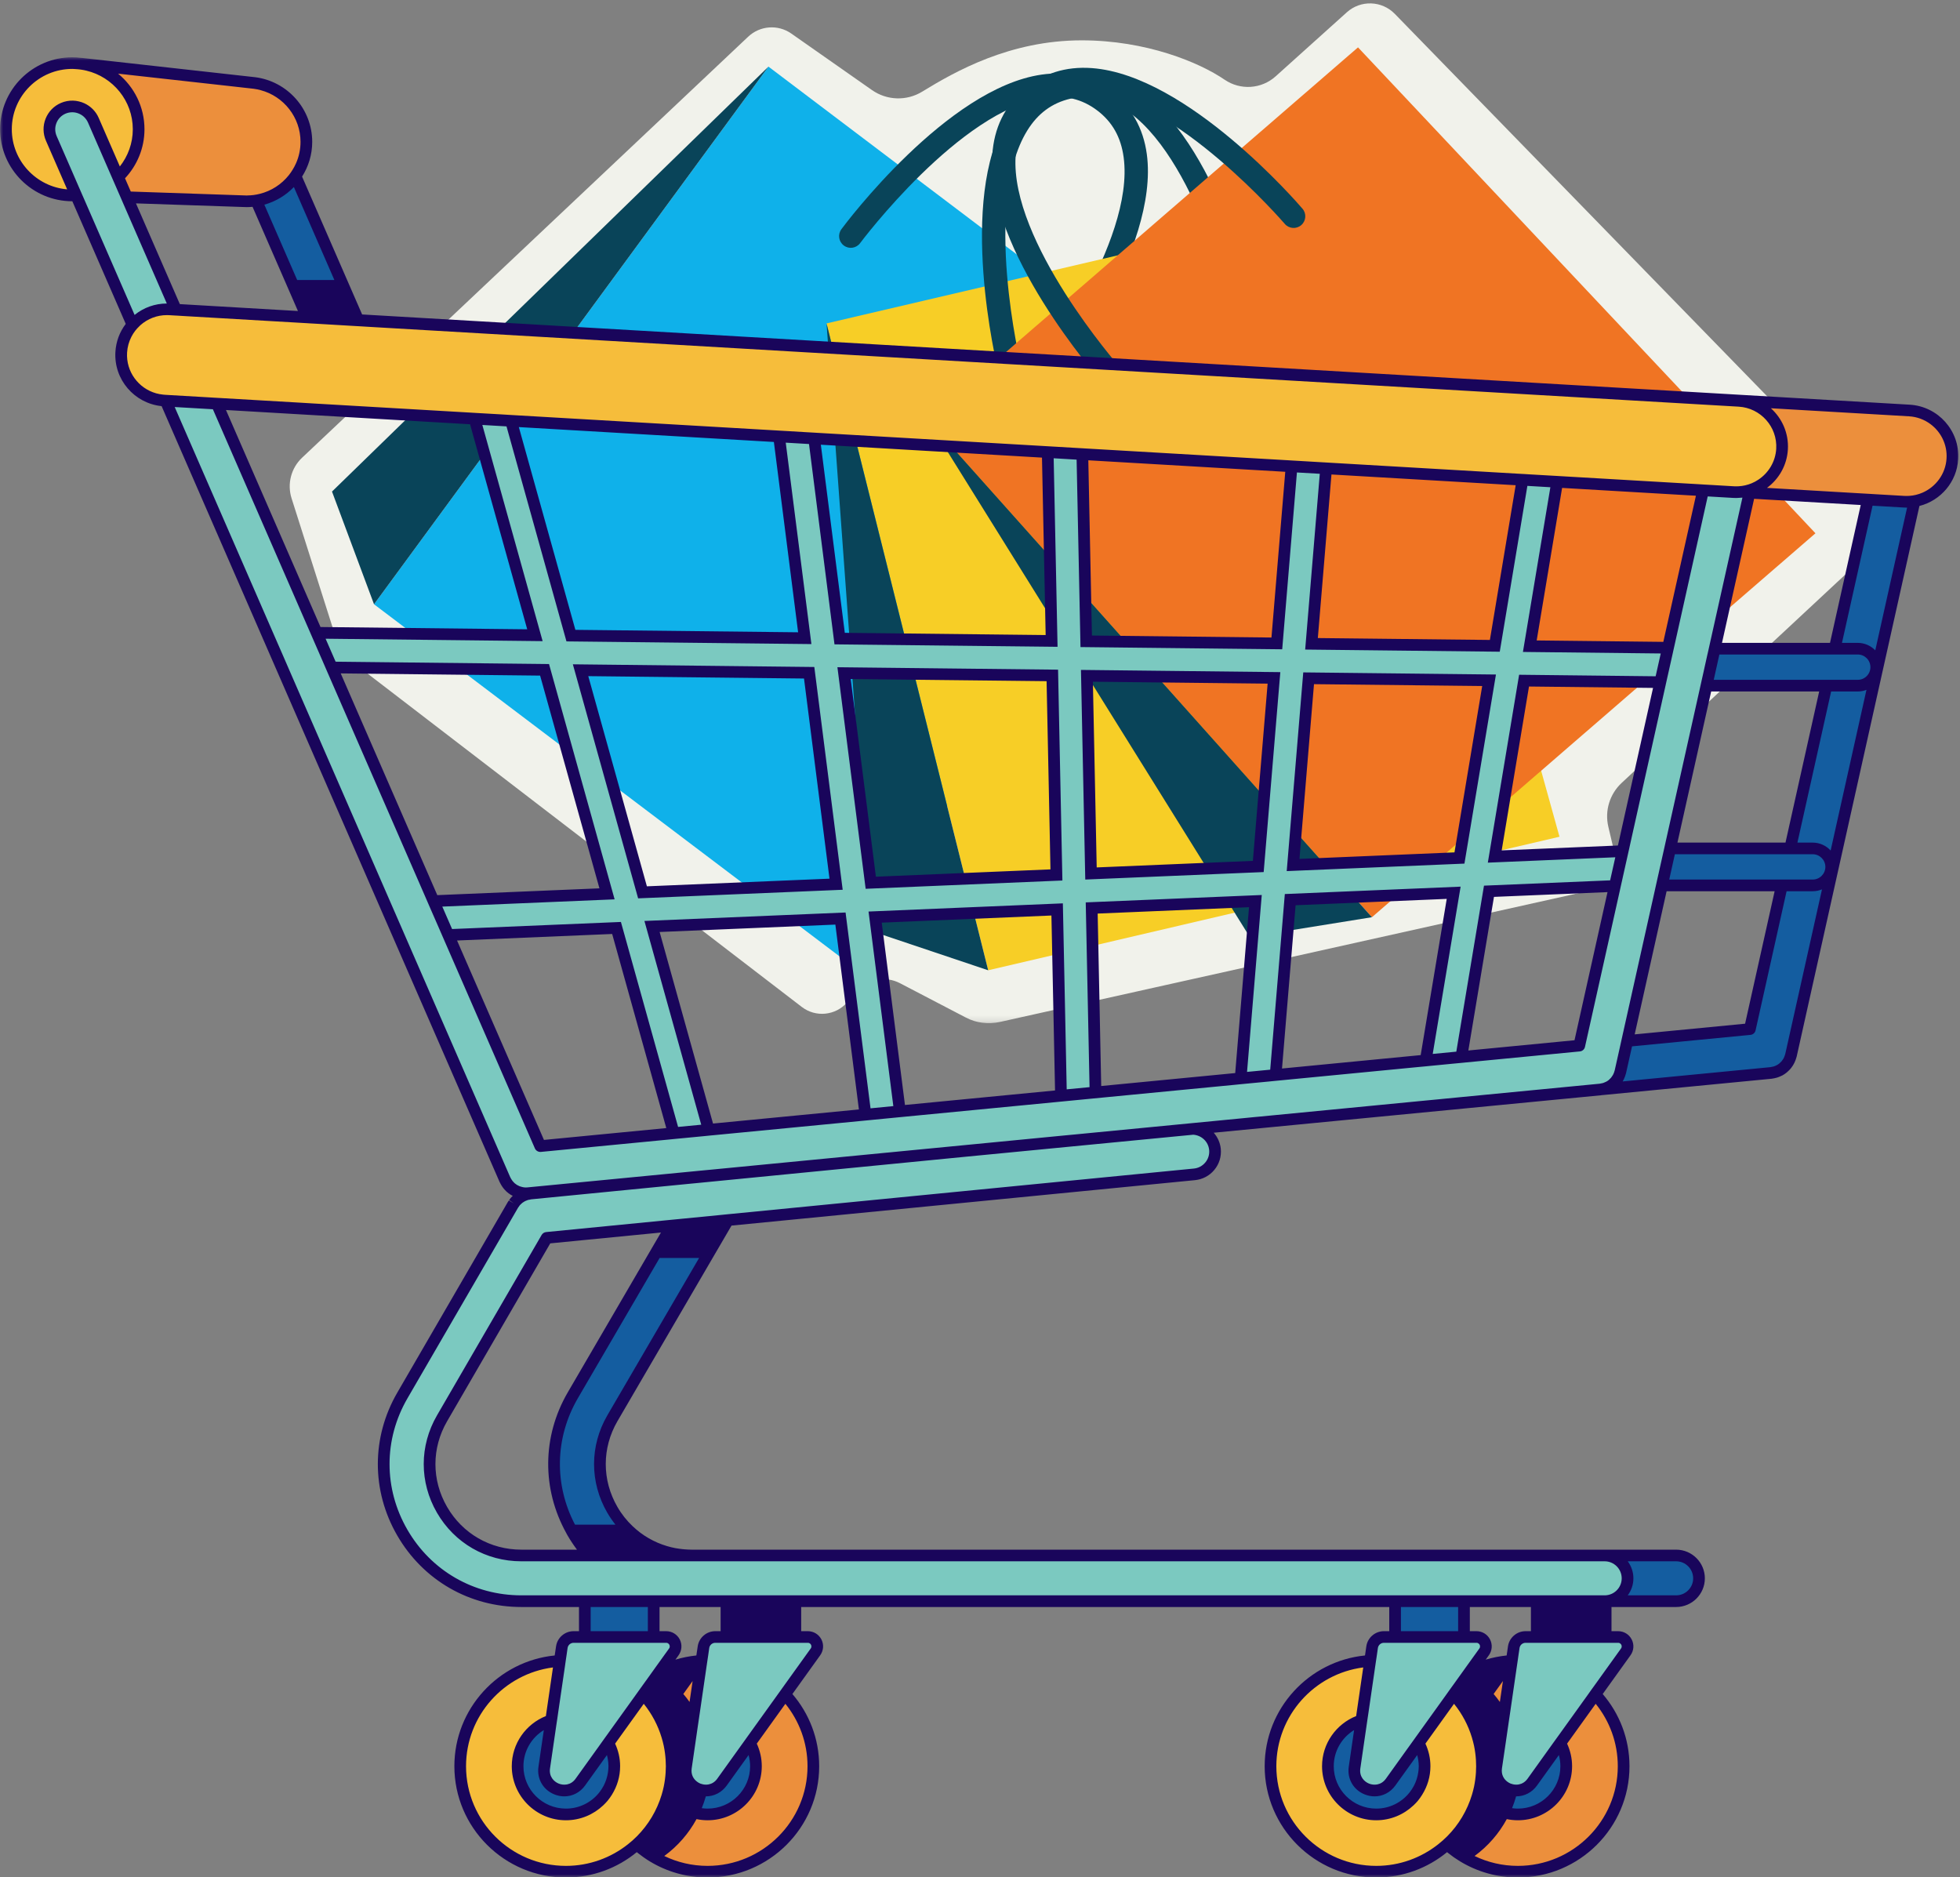 <svg width="308" height="295" viewBox="0 0 308 295" fill="none" xmlns="http://www.w3.org/2000/svg">
<rect x="0" y="0" width="308" height="295" fill="#808080" stroke="none"/>
<mask id="mask0_195_310" style="mask-type:luminance" maskUnits="userSpaceOnUse" x="45" y="0" width="251" height="161">
<path d="M45 0H295.333V160.833H45V0Z" fill="white"/>
</mask>
<g mask="url(#mask0_195_310)">
<path d="M117.573 5.766L47.469 71.922C45.74 73.557 45.099 76.036 45.818 78.302L52.839 100.391C53.302 101.833 54.193 103.104 55.396 104.031L125.995 158.224C128.182 159.906 131.302 159.594 133.115 157.516L134.63 155.776C136.328 153.833 139.135 153.302 141.427 154.495L151.792 159.901C153.417 160.75 155.292 160.995 157.089 160.594L250.672 139.76C252.964 139.25 254.396 136.964 253.859 134.677L252.74 129.917C252.146 127.406 252.948 124.776 254.833 123.021L293.474 87.026C295.87 84.797 295.964 81.026 293.677 78.682L219.182 2.177C217.146 0.089 213.823 -0.026 211.651 1.927L200.458 11.995C198.229 14 194.922 14.219 192.443 12.526C188.453 9.797 180.12 6.339 169.984 6.339C158.672 6.339 150.078 11.24 144.917 14.401C142.469 15.901 139.37 15.797 137.021 14.151L124.354 5.276C122.26 3.807 119.427 4.016 117.573 5.766Z" fill="#F1F2EB"/>
</g>
<path d="M120.76 10.469L58.776 94.953L132.297 150.557L192.083 64.412L120.76 10.469Z" fill="#0FB1EA"/>
<path d="M120.76 10.469L52.172 77.24L58.776 94.953L120.76 10.469Z" fill="#094459"/>
<path d="M164.005 61.87C163.615 61.87 163.224 61.745 162.891 61.489C162.089 60.875 161.932 59.724 162.552 58.922C162.708 58.714 178.385 38.083 176.573 24.713C176.146 21.552 174.787 19.146 172.412 17.349C170.042 15.552 167.344 14.906 164.198 15.354C150.844 17.266 135.323 37.989 135.167 38.198C134.563 39.016 133.417 39.188 132.599 38.578C131.787 37.974 131.615 36.828 132.219 36.016C132.891 35.109 148.823 13.854 163.677 11.724C167.792 11.13 171.479 12.042 174.63 14.422C177.776 16.802 179.656 20.104 180.214 24.224C182.224 39.109 166.151 60.26 165.464 61.151C165.104 61.62 164.557 61.87 164.005 61.87Z" fill="#094459"/>
<path d="M129.885 50.818L155.286 152.464L245.063 131.479L216.979 30.463L129.885 50.818Z" fill="#F7CE26"/>
<path d="M129.885 50.818L136.844 146.271L155.286 152.464L129.885 50.818Z" fill="#094459"/>
<path d="M158.651 59.734C157.823 59.734 157.073 59.177 156.87 58.339C156.604 57.245 150.427 31.406 158.281 18.63C160.458 15.088 163.516 12.833 167.359 11.938C171.198 11.036 174.938 11.703 178.469 13.911C191.208 21.875 197.208 47.75 197.458 48.844C197.682 49.833 197.063 50.812 196.073 51.036C195.078 51.271 194.099 50.646 193.88 49.656C193.823 49.401 187.964 24.167 176.521 17.016C173.813 15.323 171.089 14.833 168.193 15.51C165.297 16.188 163.078 17.833 161.406 20.547C154.349 32.036 160.375 57.214 160.438 57.469C160.677 58.453 160.073 59.443 159.089 59.682C158.943 59.719 158.792 59.734 158.651 59.734Z" fill="#094459"/>
<path d="M145.786 65.964L215.589 144.125L285.286 83.797L213.401 7.443L145.786 65.964Z" fill="#F07423"/>
<path d="M145.786 65.964L196.385 147.219L215.589 144.125L145.786 65.964Z" fill="#094459"/>
<path d="M174.547 60.693C174.042 60.693 173.536 60.484 173.172 60.073C172.427 59.229 154.932 39.234 155.938 24.266C156.214 20.12 157.87 16.708 160.854 14.125C163.839 11.542 167.458 10.391 171.609 10.703C186.594 11.828 203.948 31.938 204.677 32.797C205.339 33.562 205.245 34.724 204.474 35.38C203.708 36.036 202.547 35.948 201.891 35.177C201.719 34.979 184.792 15.37 171.328 14.359C168.167 14.12 165.505 14.948 163.255 16.896C161.005 18.844 159.813 21.333 159.599 24.511C158.693 37.969 175.75 57.448 175.922 57.646C176.594 58.401 176.521 59.562 175.76 60.234C175.411 60.542 174.979 60.693 174.547 60.693Z" fill="#094459"/>
<path d="M106.687 266.781L106.219 266.234L108.094 263.62L109.75 264.286L108.937 269.828L107.615 267.969C107.323 267.557 107.01 267.156 106.687 266.781ZM234.943 267.969L236.271 269.828L237.083 264.286L235.427 263.62L233.552 266.234L234.016 266.781C234.339 267.156 234.651 267.557 234.943 267.969ZM41.188 13.281C40.74 13.167 40.359 13.088 39.969 13.036L15.583 10.323L17.974 12.281C20.396 14.271 21.786 17.198 21.786 20.312C21.786 22.938 20.786 25.453 18.974 27.391L18.562 27.833L19.943 30.995L20.521 31.016C23.51 31.12 38.438 31.625 38.776 31.63H38.797C38.839 31.63 38.88 31.63 38.922 31.625C39.266 31.62 39.62 31.594 39.995 31.547C40.328 31.505 40.677 31.438 41.021 31.354C43.01 30.864 44.812 29.713 46.094 28.114C46.328 27.818 46.552 27.495 46.776 27.135C47.026 26.724 47.224 26.349 47.38 25.979C47.885 24.807 48.146 23.568 48.146 22.292C48.146 18.073 45.281 14.37 41.188 13.281ZM250.708 266.208L245.198 273.885L245.422 274.37C245.885 275.38 246.125 276.443 246.125 277.531C246.125 281.708 242.714 285.109 238.526 285.109C238.005 285.109 237.484 285.057 236.969 284.948L236.302 284.812L235.974 285.406C234.802 287.562 233.146 289.464 231.177 290.906L229.948 291.802L231.318 292.464C233.578 293.557 236.005 294.109 238.526 294.109C247.687 294.109 255.141 286.672 255.141 277.531C255.141 273.771 253.839 270.083 251.464 267.146L250.708 266.208ZM123.375 266.208L117.865 273.885L118.089 274.37C118.557 275.375 118.792 276.443 118.792 277.531C118.792 281.708 115.385 285.109 111.193 285.109C110.677 285.109 110.151 285.057 109.641 284.948L108.969 284.807L108.646 285.406C107.474 287.562 105.812 289.464 103.844 290.906L102.615 291.802L103.99 292.464C106.25 293.557 108.672 294.109 111.193 294.109C120.354 294.109 127.812 286.672 127.812 277.531C127.812 273.771 126.505 270.083 124.135 267.146L123.375 266.208ZM303.911 65.911C302.781 65.073 301.443 64.583 300.036 64.5L275.724 63.083L277.667 64.828C279.302 66.302 280.167 68.396 280.036 70.573C279.911 72.703 278.849 74.651 277.12 75.927L275.083 77.432L299.193 78.833C299.318 78.844 299.437 78.844 299.562 78.844C299.766 78.844 299.969 78.838 300.167 78.823C300.562 78.792 300.937 78.734 301.286 78.651C301.667 78.562 302.062 78.427 302.448 78.26C304.974 77.177 306.641 74.807 306.802 72.088C306.943 69.677 305.865 67.37 303.911 65.911Z" fill="#EC8F3C"/>
<path d="M91.901 251.599H102.724V257.229H91.901V251.599ZM96.26 275.542L95.75 273.688L91.198 280.031C90.594 280.87 89.672 281.354 88.672 281.354C88.26 281.354 87.854 281.271 87.458 281.115C86.088 280.563 85.312 279.214 85.521 277.75L86.646 270.052L84.979 271.073C82.698 272.469 81.338 274.885 81.338 277.531C81.338 281.708 84.745 285.109 88.932 285.109C91.255 285.109 93.422 284.063 94.891 282.224C95.182 281.854 95.443 281.458 95.662 281.047L95.698 280.984L95.713 280.938C96.068 280.24 96.307 279.49 96.432 278.703L96.448 278.609C96.505 278.214 96.531 277.87 96.531 277.531C96.531 277.193 96.505 276.849 96.438 276.391C96.396 276.099 96.333 275.813 96.26 275.542ZM118.01 273.688L113.453 280.031C112.854 280.87 111.932 281.354 110.979 281.354L110.24 281.307L110.031 282.016C109.849 282.656 109.651 283.234 109.427 283.776L108.979 284.87L110.151 285.031C110.542 285.083 110.875 285.109 111.193 285.109C115.385 285.109 118.792 281.708 118.792 277.531C118.792 276.875 118.698 276.203 118.521 275.542L118.01 273.688ZM89.802 240.49H98.604L97.432 239.01C96.974 238.432 96.568 237.833 96.219 237.234C93.62 232.734 93.62 227.365 96.229 222.87L111.458 196.755H103.125L89.995 219.276C86.276 225.693 86.109 233.438 89.547 240L89.802 240.49ZM45.521 28.755C44.359 29.958 42.901 30.833 41.292 31.281L40.281 31.562L46.094 44.911H53.943L46.474 27.771L45.521 28.755ZM245.344 273.682L240.786 280.031C240.188 280.859 239.281 281.344 238.297 281.354H237.552L237.365 282.016C237.182 282.656 236.984 283.229 236.76 283.776L236.313 284.87L237.484 285.031C237.875 285.083 238.203 285.109 238.526 285.109C242.714 285.109 246.125 281.708 246.125 277.531C246.125 276.875 246.031 276.208 245.849 275.542L245.344 273.682ZM295.208 104.052L294.115 102.922C294.568 103.432 294.844 104.104 294.844 104.833C294.844 106.016 294.13 107.037 293.115 107.49L294.568 106.932L288.182 135.563L287.109 134.391C287.516 134.891 287.76 135.526 287.76 136.219C287.76 137.401 287.052 138.417 286.036 138.87L287.589 138.229L281.432 165.839L281.391 165.969C281.37 166.052 281.339 166.146 281.302 166.24C281.26 166.359 281.208 166.479 281.151 166.594C281.104 166.693 281.068 166.76 281.031 166.828C280.958 166.948 280.88 167.063 280.797 167.177L280.75 167.234C280.714 167.287 280.682 167.328 280.661 167.354C280.552 167.479 280.443 167.583 280.328 167.688L280.219 167.792L280.188 167.818C280.016 167.953 279.839 168.073 279.672 168.167L279.63 168.188L279.526 168.234C279.37 168.313 279.214 168.38 279.047 168.432L278.984 168.453L278.828 168.49C278.688 168.526 278.536 168.563 278.385 168.578L278.328 168.594L278.229 168.604L253.229 171.021L254.234 169.401C254.276 169.333 254.313 169.26 254.344 169.193C254.401 169.078 254.453 168.958 254.5 168.828C254.531 168.745 254.563 168.646 254.589 168.547C254.615 168.469 254.625 168.438 254.63 168.406L255.708 163.568L274.979 161.708L280.016 139.125H261.161L262.458 133.318H281.313L287.016 107.74H268.156L269.453 101.932H288.307L293.531 78.505L299.198 78.833C299.339 78.844 299.484 78.849 299.625 78.849C299.62 78.849 299.651 78.844 299.688 78.844H300.828L295.208 104.052ZM263.391 244.417H253.964L255.047 245.88C255.51 246.505 255.755 247.24 255.755 248.01C255.755 248.776 255.51 249.51 255.047 250.135L253.964 251.599H263.391C265.375 251.599 266.99 249.99 266.99 248.01C266.99 246.031 265.375 244.417 263.391 244.417ZM223.771 276.396C223.724 276.099 223.661 275.813 223.589 275.542L223.083 273.688L218.526 280.031C217.922 280.87 217.005 281.354 216 281.354C215.594 281.354 215.188 281.271 214.792 281.115C213.422 280.563 212.641 279.214 212.854 277.75L213.979 270.052L212.307 271.073C210.031 272.469 208.667 274.885 208.667 277.531C208.667 281.708 212.078 285.109 216.266 285.109C218.589 285.109 220.755 284.063 222.182 282.276L222.224 282.224C222.479 281.901 222.708 281.563 222.906 281.203L223.115 281.047V280.797C223.432 280.141 223.651 279.438 223.766 278.703L223.771 278.667C223.833 278.245 223.865 277.885 223.865 277.531C223.865 277.203 223.839 276.854 223.781 276.474L223.771 276.396ZM219.229 257.229H230.052V251.599H219.229V257.229Z" fill="#145DA0"/>
<mask id="mask1_195_310" style="mask-type:luminance" maskUnits="userSpaceOnUse" x="0" y="9" width="281" height="286">
<path d="M0.667 9H280.667V294.167H0.667V9Z" fill="white"/>
</mask>
<g mask="url(#mask1_195_310)">
<path d="M19.557 26.724L18.604 27.927L14.662 18.88C14.318 18.083 13.688 17.443 12.891 17.068C12.662 16.963 12.417 16.88 12.172 16.823C11.932 16.766 11.688 16.734 11.443 16.729H11.349C10.854 16.729 10.375 16.828 9.927 17.021C9.047 17.401 8.365 18.104 8.016 18.995C7.661 19.891 7.677 20.865 8.062 21.745L12.005 30.797L10.474 30.667C5.125 30.213 0.938 25.661 0.938 20.312C0.938 14.578 5.615 9.917 11.365 9.917C11.469 9.917 11.568 9.922 11.672 9.927L11.802 9.937C12.141 9.948 12.479 9.979 12.802 10.026C13.141 10.073 13.479 10.135 13.802 10.213C18.5 11.344 21.787 15.495 21.787 20.312C21.787 22.651 21.016 24.87 19.557 26.724ZM105.203 274.161C105.115 273.719 104.995 273.255 104.854 272.786C104.234 270.729 103.234 268.828 101.875 267.146L101.115 266.208L95.604 273.885L95.828 274.37C96.297 275.375 96.531 276.443 96.531 277.531C96.531 278.932 96.135 280.307 95.375 281.531C95.182 281.844 94.995 282.104 94.812 282.328L94.781 282.365C94.615 282.568 94.412 282.776 94.151 283.026C92.729 284.37 90.875 285.109 88.932 285.109C84.745 285.109 81.338 281.708 81.338 277.531C81.338 274.422 83.213 271.661 86.12 270.5L86.609 270.302L87.979 260.943L86.776 261.099C78.531 262.172 72.318 269.24 72.318 277.531C72.318 286.672 79.771 294.109 88.932 294.109C92.724 294.109 96.297 292.859 99.266 290.5L99.276 290.495C99.495 290.323 99.708 290.141 99.917 289.958L100.318 289.76V289.594C100.443 289.474 100.568 289.354 100.693 289.229L100.724 289.198C102.646 287.266 104.073 284.875 104.854 282.276C104.995 281.812 105.115 281.349 105.203 280.901C105.359 280.161 105.464 279.385 105.516 278.594C105.536 278.24 105.552 277.891 105.552 277.531C105.552 277.177 105.536 276.823 105.516 276.469C105.464 275.682 105.359 274.906 105.203 274.161ZM232.536 274.161C232.443 273.719 232.328 273.255 232.188 272.786C231.568 270.729 230.563 268.828 229.203 267.146L228.448 266.208L222.938 273.885L223.161 274.37C223.625 275.38 223.865 276.443 223.865 277.531C223.865 278.932 223.469 280.307 222.708 281.531C222.526 281.818 222.354 282.068 222.182 282.281L222.146 282.307L222.089 282.396C221.922 282.589 221.729 282.792 221.484 283.026C220.063 284.37 218.208 285.109 216.266 285.109C212.078 285.109 208.667 281.708 208.667 277.531C208.667 274.422 210.547 271.661 213.453 270.5L213.943 270.302L215.307 260.943L214.109 261.099C205.865 262.172 199.651 269.24 199.651 277.531C199.651 286.672 207.104 294.109 216.266 294.109C220.057 294.109 223.63 292.859 226.599 290.5L226.604 290.495C226.859 290.292 227.104 290.089 227.344 289.875C227.578 289.667 227.807 289.453 228.026 289.229L228.057 289.198C229.979 287.266 231.406 284.875 232.188 282.276C232.328 281.812 232.443 281.349 232.536 280.901C232.693 280.161 232.797 279.385 232.844 278.594C232.87 278.24 232.885 277.891 232.885 277.531C232.885 277.177 232.87 276.823 232.844 276.469C232.797 275.682 232.693 274.906 232.536 274.161ZM273.271 62.99L26.656 48.615C26.51 48.604 26.37 48.599 26.224 48.599C24.469 48.599 22.776 49.245 21.453 50.417C21.406 50.458 21.365 50.5 21.287 50.578C20.984 50.865 20.729 51.141 20.51 51.432C20.255 51.76 20.031 52.125 19.833 52.51C19.37 53.406 19.109 54.365 19.052 55.359C18.854 58.688 21.047 61.766 24.26 62.677C24.656 62.792 25.073 62.87 25.51 62.917L25.588 62.922C25.667 62.932 25.74 62.943 25.818 62.948L272.432 77.323C272.557 77.333 272.688 77.333 272.818 77.333C272.979 77.333 273.141 77.328 273.302 77.318C273.682 77.297 274.063 77.245 274.438 77.162C274.828 77.073 275.219 76.948 275.599 76.792C276.026 76.615 276.438 76.391 276.823 76.135C278.703 74.891 279.906 72.812 280.036 70.573C280.271 66.625 277.234 63.219 273.271 62.99Z" fill="#F6BD3B"/>
</g>
<path d="M26.219 48.609C24.568 48.609 23.016 49.161 21.724 50.198L20.787 50.953L8.063 21.745C7.677 20.865 7.661 19.891 8.016 18.995C8.365 18.104 9.047 17.401 9.927 17.021C10.38 16.823 10.865 16.724 11.359 16.724C11.76 16.724 12.172 16.797 12.578 16.943C13.026 17.104 13.427 17.339 13.771 17.646C14.156 17.995 14.458 18.412 14.662 18.88L27.615 48.609H26.219ZM104.682 257.229H90.135C89.214 257.229 88.422 257.912 88.287 258.823L85.521 277.75C85.276 279.438 86.318 280.656 87.458 281.115C87.844 281.266 88.26 281.349 88.677 281.349C89.693 281.349 90.583 280.88 91.198 280.031L105.885 259.563C106.214 259.104 106.26 258.531 106 258.031C105.74 257.526 105.25 257.229 104.682 257.229ZM126.943 257.229H112.396C111.474 257.229 110.677 257.912 110.547 258.823L107.781 277.75C107.609 278.938 108.057 280.016 109.016 280.719C109.245 280.885 109.479 281.016 109.719 281.115C109.87 281.172 110.031 281.224 110.214 281.266C110.453 281.318 110.693 281.344 110.938 281.344C111.125 281.344 111.318 281.328 111.505 281.292C112.292 281.146 112.964 280.714 113.453 280.031L128.146 259.563C128.474 259.104 128.516 258.531 128.26 258.031C128 257.526 127.51 257.229 126.943 257.229ZM252.49 170.927L252.083 170.104L252.422 170.958C252.365 170.984 252.302 171.01 252.245 171.031L252.021 171.089C251.875 171.125 251.724 171.156 251.578 171.177L251.521 171.188L251.422 171.203L187.5 177.385L187.573 177.391C189.344 177.51 190.75 178.865 190.922 180.609C191.016 181.563 190.734 182.495 190.125 183.24C189.51 183.979 188.651 184.438 187.693 184.531L85.912 194.51L69.464 222.87C66.854 227.365 66.854 232.734 69.453 237.234C72.057 241.734 76.719 244.417 81.927 244.417H252.161C254.146 244.417 255.755 246.031 255.755 248.01C255.755 249.99 254.146 251.599 252.161 251.599H81.927C74.115 251.599 67.12 247.568 63.219 240.818C59.318 234.073 59.323 226.016 63.234 219.276L80.651 189.25L80.688 189.203C80.714 189.172 80.74 189.141 80.781 189.078C80.854 188.964 80.917 188.875 80.984 188.792C81.047 188.724 81.104 188.667 81.162 188.615L81.271 188.51C81.349 188.432 81.417 188.37 81.49 188.313C81.562 188.25 81.635 188.203 81.708 188.156L81.823 188.083C81.927 188.016 82 187.969 82.078 187.932C82.156 187.891 82.229 187.859 82.307 187.828L82.469 187.766C82.568 187.729 82.646 187.698 82.729 187.672C82.818 187.646 82.912 187.63 83.057 187.604L83.12 187.594C83.151 187.589 83.182 187.583 83.229 187.568L83.297 187.552L151.63 180.854L82.99 187.49C82.906 187.5 82.833 187.5 82.755 187.505L82.599 187.51C82.427 187.505 82.24 187.484 82.031 187.448L81.844 187.412C81.708 187.38 81.578 187.344 81.448 187.297C81.375 187.271 81.312 187.25 81.255 187.224C81.115 187.162 80.979 187.094 80.854 187.021L80.766 186.979L80.729 186.953C80.562 186.849 80.401 186.729 80.255 186.604L80.224 186.573L80.193 186.537C80.052 186.401 79.943 186.287 79.844 186.162C79.823 186.135 79.792 186.099 79.745 186.031C79.646 185.891 79.578 185.781 79.516 185.672C79.474 185.599 79.438 185.531 79.401 185.458L79.375 185.417L79.344 185.349L26.021 62.958L34.073 63.427L69.964 145.813L68.13 141.599L95.391 140.453L85.573 105.25L52.135 104.88L49.76 99.438L84.057 99.812L74.573 65.787L80.302 66.125L89.714 99.875L126.464 100.281L122.422 68.578L127.943 68.901L131.948 100.344L165.255 100.714L164.641 71.042L170.083 71.359L170.688 100.771L200.646 101.104L202.964 73.276L208.385 73.589L206.094 101.162L234.901 101.479L239.25 75.391L244.703 75.708L240.396 101.542L262.115 101.781L267.63 77.042L272.432 77.323C272.573 77.333 272.714 77.339 272.859 77.339C272.906 77.339 272.953 77.333 273 77.328L273.141 77.323C273.333 77.312 273.516 77.302 273.698 77.281L274.979 77.13L274.688 78.469L254.625 168.443L254.583 168.563C254.557 168.651 254.526 168.745 254.5 168.833C254.448 168.964 254.401 169.078 254.344 169.188C254.297 169.287 254.26 169.354 254.224 169.427C254.151 169.547 254.073 169.662 253.99 169.771L253.948 169.828C253.906 169.885 253.88 169.922 253.849 169.953C253.75 170.073 253.635 170.177 253.516 170.287L253.417 170.385L253.38 170.412C253.214 170.552 253.031 170.672 252.865 170.76L252.818 170.787L252.708 170.833C252.641 170.87 252.568 170.901 252.49 170.927ZM260.906 107.188L239.495 106.953L234.891 134.589L254.99 133.745L260.906 107.188ZM253.766 139.219L233.979 140.052L229.641 166.094L225.135 166.531L248.172 164.302L253.766 139.219ZM224.042 166.635L228.432 140.287L202.745 141.365L200.453 168.917L194.958 169.448L197.276 141.594L171.552 142.677L172.151 171.656L224.042 166.635ZM136 175.151L132.073 144.333L102.458 145.578L111.37 177.531L136 175.151ZM91.234 105.313L100.964 140.219L131.385 138.938L127.151 105.714L91.234 105.313ZM132.641 105.771L136.833 138.708L166.01 137.484L165.365 106.135L132.641 105.771ZM136.521 175.099L166.724 172.182L166.12 142.906L137.521 144.104L141.411 174.63L136.521 175.099ZM170.802 106.193L171.443 137.255L197.729 136.151L200.193 106.516L170.802 106.193ZM205.641 106.578L203.198 135.922L229.344 134.823L234 106.891L205.641 106.578ZM70.453 146.927L84.901 180.094L107.859 177.875L105.88 178.063L96.885 145.813L70.453 146.927ZM254.276 257.229H239.729C238.807 257.229 238.01 257.912 237.88 258.823L235.115 277.75C234.943 278.938 235.391 280.016 236.344 280.719C236.573 280.885 236.813 281.016 237.052 281.115C237.198 281.172 237.365 281.224 237.547 281.266C237.786 281.318 238.026 281.344 238.266 281.344C238.458 281.344 238.651 281.328 238.839 281.292C239.625 281.146 240.297 280.714 240.786 280.031L255.479 259.563C255.807 259.104 255.849 258.531 255.594 258.031C255.333 257.526 254.839 257.229 254.276 257.229ZM232.016 257.229H217.469C216.547 257.229 215.75 257.912 215.62 258.823L212.854 277.75C212.609 279.438 213.651 280.656 214.792 281.115C215.177 281.266 215.594 281.349 216.01 281.349C217.021 281.349 217.917 280.88 218.526 280.031L233.219 259.563C233.547 259.104 233.589 258.531 233.333 258.031C233.073 257.526 232.578 257.229 232.016 257.229Z" fill="#7BC9C0"/>
<mask id="mask2_195_310" style="mask-type:luminance" maskUnits="userSpaceOnUse" x="0" y="9" width="308" height="286">
<path d="M0 9H308V295H0V9Z" fill="white"/>
</mask>
<g mask="url(#mask2_195_310)">
<path d="M300.089 63.589L56.906 49.411L54.786 44.547L47.469 27.75C48.474 26.167 49.062 24.302 49.062 22.292C49.062 17.151 45.203 12.781 40.089 12.13C40.083 12.13 40.083 12.13 40.078 12.13L12.833 9.094C12.807 9.094 12.776 9.094 12.75 9.094C12.297 9.036 11.833 9 11.365 9C5.109 9 0.021 14.073 0.021 20.312C0.021 26.552 5.109 31.625 11.365 31.625L19.76 50.896C18.797 52.161 18.229 53.682 18.135 55.307C17.88 59.641 21.109 63.375 25.396 63.818L78.5 185.714C78.521 185.766 78.547 185.813 78.573 185.854C78.615 185.943 78.661 186.031 78.713 186.115C78.792 186.26 78.88 186.401 78.995 186.557C79.042 186.62 79.083 186.682 79.13 186.74C79.255 186.891 79.385 187.036 79.536 187.182C79.573 187.214 79.604 187.25 79.641 187.281C79.823 187.443 80.026 187.594 80.24 187.729C80.281 187.755 80.328 187.781 80.391 187.813C80.453 187.849 80.516 187.875 80.578 187.906L80.547 187.932C80.458 188.016 80.375 188.099 80.292 188.198C80.188 188.318 80.099 188.443 80.016 188.573L80.755 189.115L79.969 188.635C79.911 188.708 79.859 188.781 79.812 188.859L62.438 218.818C58.359 225.844 58.354 234.24 62.422 241.276C66.495 248.313 73.781 252.516 81.927 252.516H90.984V256.313H90.135C88.76 256.313 87.578 257.333 87.38 258.693L87.167 260.13C78.328 261.016 71.401 268.484 71.401 277.531C71.401 287.177 79.266 295.021 88.932 295.021C93.156 295.021 97.036 293.526 100.062 291.036C100.125 291.083 100.182 291.13 100.245 291.177C100.276 291.203 100.312 291.234 100.349 291.26C100.589 291.448 100.833 291.63 101.089 291.813C101.141 291.849 101.198 291.891 101.255 291.927C101.542 292.13 101.839 292.323 102.141 292.505C102.146 292.505 102.146 292.51 102.151 292.51C104.792 294.104 107.891 295.021 111.193 295.021C120.865 295.021 128.729 287.177 128.729 277.531C128.729 273.203 127.141 269.245 124.521 266.188L128.891 260.099C129.417 259.365 129.49 258.411 129.078 257.609C128.661 256.807 127.844 256.313 126.943 256.313H125.901V252.516H218.312V256.313H217.469C216.094 256.313 214.906 257.333 214.708 258.693L214.5 260.13C205.656 261.016 198.734 268.484 198.734 277.531C198.734 287.177 206.599 295.021 216.266 295.021C220.49 295.021 224.365 293.526 227.396 291.036C227.453 291.083 227.516 291.13 227.573 291.177C227.609 291.203 227.646 291.234 227.682 291.26C227.922 291.448 228.167 291.63 228.417 291.813C228.474 291.849 228.526 291.891 228.583 291.927C228.875 292.13 229.172 292.323 229.474 292.505L229.479 292.51H229.484C232.125 294.104 235.219 295.021 238.526 295.021C248.193 295.021 256.062 287.177 256.062 277.531C256.062 273.203 254.474 269.245 251.854 266.188L256.224 260.099C256.75 259.365 256.823 258.411 256.406 257.609C255.995 256.807 255.177 256.313 254.276 256.313H253.234V252.516H263.391C265.88 252.516 267.906 250.495 267.906 248.01C267.906 245.526 265.88 243.505 263.391 243.505H108.693C108.687 243.505 108.687 243.505 108.687 243.505C108.297 243.505 107.906 243.479 107.521 243.448C107.427 243.443 107.339 243.432 107.245 243.422C106.885 243.385 106.526 243.333 106.172 243.271C106.151 243.266 106.125 243.26 106.104 243.26C105.703 243.182 105.312 243.089 104.927 242.974C104.885 242.964 104.849 242.953 104.812 242.943C102.807 242.349 100.958 241.292 99.427 239.828C99.422 239.828 99.417 239.828 99.417 239.823C98.49 238.943 97.677 237.927 97.016 236.776C94.578 232.563 94.583 227.536 97.021 223.328L112.25 197.214L113.646 194.823L114.953 192.583L187.781 185.443C188.984 185.323 190.068 184.75 190.833 183.818C191.599 182.891 191.953 181.719 191.839 180.521C191.74 179.547 191.333 178.677 190.729 177.99L251.557 172.109C251.594 172.104 251.625 172.099 251.651 172.094L278.365 169.51C278.427 169.505 278.49 169.495 278.495 169.49C278.693 169.464 278.88 169.422 279.125 169.359C279.193 169.344 279.266 169.323 279.333 169.302C279.526 169.24 279.714 169.161 279.932 169.052C279.99 169.031 280.047 169.005 280.099 168.979C280.328 168.849 280.557 168.698 280.766 168.526C280.818 168.484 280.87 168.438 280.943 168.365C281.089 168.234 281.224 168.104 281.359 167.948C281.406 167.891 281.448 167.833 281.531 167.724C281.635 167.583 281.734 167.443 281.823 167.286C281.88 167.198 281.927 167.099 281.979 166.995C282.047 166.854 282.109 166.703 282.167 166.552C282.208 166.432 282.245 166.318 282.281 166.198C282.302 166.135 282.323 166.073 282.339 166.005L301.625 79.505C304.969 78.651 307.51 75.729 307.719 72.141C307.979 67.682 304.557 63.849 300.089 63.589ZM302.089 77.422C301.76 77.562 301.422 77.677 301.073 77.76C300.755 77.838 300.432 77.885 300.099 77.912C299.818 77.932 299.536 77.938 299.25 77.922L294.661 77.656L293.734 77.599L292.807 77.547L277.667 76.662C279.542 75.281 280.807 73.115 280.953 70.63C281.104 68.083 280.047 65.74 278.281 64.151L296.599 65.219L299.984 65.417C301.255 65.49 302.411 65.938 303.365 66.646C305 67.865 306.016 69.854 305.885 72.031C305.745 74.469 304.203 76.51 302.089 77.422ZM280.505 165.724C280.49 165.792 280.464 165.859 280.437 165.932C280.406 166.021 280.37 166.109 280.328 166.198C280.297 166.255 280.271 166.313 280.24 166.365C280.187 166.458 280.125 166.542 280.062 166.625L280.01 166.693C279.995 166.719 279.974 166.745 279.964 166.76C279.885 166.849 279.802 166.927 279.714 167.005L279.609 167.104C279.484 167.208 279.349 167.297 279.234 167.359C279.193 167.38 279.151 167.396 279.115 167.417C279 167.474 278.885 167.526 278.76 167.563L278.604 167.604C278.495 167.63 278.38 167.656 278.266 167.672C278.224 167.677 278.182 167.682 278.141 167.693L254.984 169.932C254.995 169.917 255.005 169.901 255.016 169.885C255.073 169.792 255.12 169.693 255.172 169.594C255.24 169.448 255.302 169.302 255.359 169.146C255.401 169.031 255.437 168.911 255.469 168.797C255.495 168.734 255.51 168.672 255.526 168.604L256.464 164.417L275.068 162.615C275.464 162.578 275.792 162.292 275.875 161.906L280.75 140.042H284.849C285.365 140.042 285.859 139.938 286.312 139.75L280.547 165.589C280.531 165.63 280.521 165.672 280.505 165.724ZM226.099 172.734L224.068 172.927L200.073 175.25L198.036 175.448L197.234 175.521L195.224 175.719L187.516 176.464L172.208 177.943L170.172 178.141L169.422 178.214L167.344 178.411L151.703 179.927L141.833 180.88L139.766 181.083L139.031 181.151L136.995 181.349L112.297 183.74L110.281 183.932L109.474 184.01L107.427 184.208L82.901 186.578C82.802 186.589 82.713 186.589 82.615 186.594C82.49 186.594 82.354 186.578 82.188 186.547L82.047 186.516C81.948 186.495 81.854 186.469 81.755 186.432C81.703 186.417 81.656 186.396 81.609 186.38C81.505 186.333 81.406 186.286 81.312 186.229C81.297 186.224 81.229 186.188 81.219 186.182C81.088 186.099 80.974 186.01 80.87 185.922C80.859 185.911 80.807 185.859 80.797 185.849C80.713 185.771 80.635 185.682 80.557 185.589C80.536 185.563 80.516 185.531 80.469 185.464C80.411 185.385 80.359 185.307 80.312 185.224C80.281 185.172 80.255 185.12 80.229 185.063C80.219 185.047 80.198 185.005 80.182 184.984L63.953 147.734L63.13 145.839L62 143.25L45.521 105.427L44.703 103.542L44.406 102.859L43.568 100.943L27.453 63.958L33.453 64.307L48.354 98.505L48.755 99.422L49.156 100.344L50.729 103.953L51.125 104.87L51.526 105.792L66.755 140.74L67.536 142.542L69.078 146.068L69.469 146.969L69.859 147.865L84.057 180.458C84.219 180.823 84.599 181.036 84.99 181.005L105.198 179.052L106.13 178.958L107.057 178.87L110.693 178.521L111.62 178.427L112.547 178.339L135.198 176.151L136.115 176.063L137.026 175.974L140.609 175.625L141.526 175.536L142.437 175.448L165.828 173.188L167.661 173.01L171.25 172.661L173.083 172.484L193.953 170.469L194.88 170.375L195.807 170.286L199.448 169.938L200.375 169.844L201.307 169.755L222.937 167.661L223.885 167.573L224.833 167.479L228.536 167.12L229.484 167.031L230.432 166.938L248.26 165.214C248.656 165.177 248.984 164.891 249.068 164.5L254.51 140.104L254.714 139.177L254.922 138.255L255.052 137.656L255.729 134.63L255.937 133.703L256 133.427L256.141 132.776L261.641 108.115L261.844 107.198L262.047 106.286L262.083 106.13L262.849 102.703L262.974 102.135L263.052 101.792L263.255 100.88L268.354 78.005L272.38 78.24C272.542 78.245 272.698 78.25 272.859 78.25C272.969 78.25 273.073 78.24 273.182 78.234C273.391 78.229 273.599 78.213 273.807 78.193L273.792 78.271L268.719 101.016L268.516 101.932L268.339 102.719L268.307 102.844L267.88 104.766L267.729 105.458L267.422 106.823L267.276 107.484L267.219 107.74L267.016 108.656L261.719 132.401L261.516 133.318L261.312 134.229L261.245 134.526L260.792 136.557L260.625 137.313L260.422 138.208L260.219 139.125L260.182 139.286L260.016 140.042L254.958 162.724L254.75 163.661L254.542 164.604L253.74 168.188C253.724 168.229 253.714 168.271 253.698 168.318C253.677 168.391 253.656 168.464 253.635 168.526C253.599 168.615 253.562 168.703 253.521 168.792C253.49 168.849 253.464 168.906 253.427 168.964C253.375 169.057 253.318 169.141 253.255 169.219L253.208 169.286C253.187 169.313 253.172 169.339 253.151 169.359C253.078 169.448 252.995 169.526 252.901 169.609L252.807 169.703C252.677 169.807 252.542 169.896 252.427 169.958C252.385 169.974 252.344 169.995 252.307 170.01C252.234 170.047 252.167 170.073 252.094 170.104C252.047 170.12 252.005 170.146 251.958 170.161L251.797 170.203C251.682 170.229 251.573 170.255 251.458 170.271C251.417 170.276 251.375 170.281 251.333 170.292L251.109 170.313L250.146 170.406L228.922 172.458L226.88 172.656L226.099 172.734ZM19.969 55.411C20.021 54.531 20.255 53.693 20.646 52.927C20.818 52.599 21.01 52.281 21.24 51.984C21.443 51.724 21.672 51.474 21.917 51.245C21.963 51.198 22.01 51.146 22.062 51.099C23.224 50.068 24.688 49.516 26.224 49.516C26.349 49.516 26.474 49.521 26.604 49.526L27.026 49.552L28.052 49.609L29.078 49.672L47.641 50.75L48.182 50.781L48.667 50.812L49.693 50.87L49.781 50.875L52.625 51.042L55.693 51.224L56.719 51.281L57.745 51.344L273.219 63.901C276.677 64.104 279.323 67.073 279.12 70.521C279 72.557 277.906 74.318 276.312 75.375C275.979 75.599 275.625 75.787 275.25 75.943C274.922 76.078 274.583 76.188 274.234 76.266C273.917 76.338 273.583 76.385 273.25 76.406C272.995 76.422 272.745 76.427 272.484 76.412L268.76 76.193L267.833 76.141L266.901 76.083L245.536 74.838L244.573 74.781L243.568 74.724L240.49 74.547L239.484 74.484L238.526 74.432L209.24 72.724L208.276 72.667L207.266 72.609L204.193 72.427L203.187 72.37L202.229 72.312L170.922 70.49L169.953 70.432L168.953 70.375L165.875 70.193L164.87 70.135L163.906 70.078L128.734 68.031L127.786 67.974L126.781 67.917L123.698 67.734L122.693 67.677L121.729 67.62L81.01 65.25L80.042 65.193L79.031 65.13L75.953 64.953L74.953 64.896L73.979 64.838L49.208 63.396L47.573 63.297L34.688 62.547L33.661 62.49L32.635 62.427L26.635 62.078L25.87 62.031C25.781 62.026 25.693 62.01 25.604 62.005C25.229 61.964 24.865 61.901 24.51 61.797C21.75 61.01 19.792 58.396 19.969 55.411ZM13.292 31.448L12.99 30.76L12.911 30.583L12.583 29.828L12.536 29.713L12.484 29.604L11.677 27.745L10.87 25.891L8.901 21.38C8.62 20.724 8.604 19.995 8.87 19.333C9.13 18.667 9.635 18.146 10.292 17.859C10.641 17.708 11 17.641 11.359 17.641C11.672 17.641 11.979 17.698 12.266 17.802C12.594 17.922 12.896 18.094 13.156 18.328C13.432 18.578 13.661 18.885 13.823 19.245L17.453 27.583L17.833 28.453L18.208 29.312L18.521 30.031L18.927 30.963L19.328 31.891L26.213 47.693C24.37 47.693 22.594 48.318 21.151 49.484L13.396 31.688L13.292 31.448ZM11.365 10.828C11.5 10.828 11.63 10.844 11.76 10.849C12.073 10.865 12.375 10.891 12.677 10.932C12.984 10.974 13.286 11.031 13.583 11.104C17.755 12.104 20.87 15.849 20.87 20.312C20.87 22.516 20.104 24.542 18.833 26.156L15.505 18.516C15.052 17.474 14.24 16.693 13.281 16.24C12.99 16.104 12.688 16 12.38 15.932C12.083 15.859 11.776 15.823 11.469 15.812C10.833 15.797 10.182 15.912 9.562 16.182C8.453 16.662 7.604 17.542 7.161 18.662C6.719 19.781 6.74 21.005 7.219 22.109L10.552 29.755C5.687 29.338 1.854 25.266 1.854 20.312C1.854 15.083 6.12 10.828 11.365 10.828ZM36.427 13.562L39.865 13.948C40.24 13.995 40.599 14.073 40.953 14.167C44.594 15.135 47.224 18.443 47.224 22.292C47.224 23.474 46.979 24.599 46.536 25.615C46.38 25.979 46.193 26.323 45.99 26.656C45.802 26.963 45.599 27.26 45.375 27.542C44.229 28.969 42.63 30.016 40.802 30.463C40.5 30.537 40.193 30.599 39.875 30.641C39.557 30.682 39.234 30.708 38.906 30.708C38.87 30.713 38.833 30.719 38.797 30.719C38.536 30.708 29.203 30.396 20.552 30.099L19.646 28.016C21.536 25.995 22.703 23.292 22.703 20.312C22.703 16.797 21.088 13.651 18.557 11.573L36.427 13.562ZM260.172 106.266L238.719 106.026L233.802 135.552L253.833 134.708L253.021 138.333L233.198 139.167L228.849 165.25L225.141 165.609L229.526 139.323L201.901 140.484L199.604 168.083L195.964 168.432L198.276 140.635L170.615 141.797L171.214 170.828L167.625 171.172L167.021 141.948L136.484 143.234L140.38 173.807L136.797 174.156L132.875 143.385L101.266 144.714L110.193 176.729L106.557 177.078L97.573 144.87L71.042 145.984L69.505 142.458L96.583 141.318L86.276 104.344L52.74 103.974L51.167 100.365L85.271 100.745L75.797 66.776L79.594 67L89.016 100.786L127.505 101.208L123.474 69.557L127.13 69.771L131.135 101.25L166.187 101.635L165.578 72.01L169.182 72.224L169.792 101.677L201.49 102.026L203.802 74.24L207.396 74.448L205.099 102.068L235.677 102.406L240.016 76.349L243.63 76.562L239.318 102.443L260.974 102.682L260.172 106.266ZM235.979 133.625L240.271 107.875L259.766 108.094L254.245 132.859L235.979 133.625ZM234.766 140.932L252.609 140.182L247.422 163.458L230.74 165.068L234.766 140.932ZM203.594 142.245L227.344 141.245L223.25 165.792L201.458 167.901L203.594 142.245ZM172.49 143.552L196.276 142.552L194.104 168.615L173.047 170.651L172.49 143.552ZM138.557 144.979L165.224 143.859L165.792 171.349L142.208 173.63L138.557 144.979ZM103.656 146.448L131.271 145.286L134.969 174.333L112.047 176.547L103.656 146.448ZM96.198 146.76L104.703 177.26L85.479 179.12L71.823 147.786L96.198 146.76ZM84.875 106.161L94.198 139.589L68.719 140.656L53.542 105.813L84.875 106.161ZM121.609 69.448L125.417 99.354L90.417 98.969L81.531 67.109L121.609 69.448ZM164.318 99.787L132.755 99.438L128.99 69.88L163.74 71.906L164.318 99.787ZM201.969 74.135L199.802 100.177L171.589 99.865L171.021 72.328L201.969 74.135ZM238.177 76.245L234.125 100.557L207.089 100.26L209.229 74.557L238.177 76.245ZM73.875 66.667C73.896 66.755 73.911 66.838 73.938 66.927L82.849 98.885L50.365 98.526L35.51 64.427L73.875 66.667ZM241.479 100.635L245.474 76.667L266.5 77.896L261.38 100.859L241.479 100.635ZM278.87 140.042L274.229 160.859L256.88 162.536L261.896 140.042H278.87ZM262.307 138.208L263.193 134.229H284.849C285.948 134.229 286.844 135.12 286.844 136.219C286.844 137.318 285.948 138.208 284.849 138.208H262.307ZM263.599 132.401L268.896 108.656H285.87L280.578 132.401H263.599ZM269.302 106.823L270.187 102.844H291.932C293.031 102.844 293.922 103.734 293.922 104.833C293.922 105.932 293.031 106.823 291.932 106.823H269.302ZM270.599 101.016L275.646 78.38L292.401 79.354L287.573 101.016H270.599ZM46.818 48.87L28.26 47.786L21.365 31.958C29.411 32.234 38.667 32.547 38.781 32.547C39.089 32.547 39.391 32.526 39.688 32.5L46.818 48.87ZM46.698 43.995L41.542 32.161C43.333 31.662 44.927 30.693 46.182 29.391L52.542 43.995H46.698ZM287.672 133.646C286.969 132.88 285.964 132.401 284.849 132.401H282.453L287.75 108.656H291.932C292.411 108.656 292.875 108.563 293.302 108.396L287.672 133.646ZM294.687 102.188C293.99 101.469 293.01 101.016 291.932 101.016H289.453L294.26 79.463L299.146 79.75C299.302 79.76 299.464 79.766 299.625 79.766C299.646 79.766 299.667 79.76 299.687 79.76L294.687 102.188ZM81.417 189.76C81.448 189.719 81.484 189.677 81.542 189.589C81.588 189.521 81.63 189.448 81.682 189.385C81.724 189.344 81.766 189.302 81.812 189.26L81.87 189.203L81.917 189.161C81.963 189.115 82.01 189.068 82.062 189.026C82.109 188.984 82.161 188.953 82.213 188.922L82.323 188.854C82.38 188.813 82.438 188.776 82.5 188.745C82.552 188.719 82.615 188.693 82.672 188.672L82.807 188.62C82.865 188.594 82.922 188.573 82.984 188.552C83.057 188.531 83.135 188.521 83.271 188.5C83.328 188.49 83.38 188.474 83.458 188.458L108.38 186.01L109.469 185.906L151.776 181.76L187.51 178.302C188.802 178.391 189.88 179.38 190.01 180.698C190.078 181.411 189.87 182.104 189.411 182.656C188.958 183.208 188.318 183.552 187.604 183.62L114.073 190.828L113.307 190.906L107.25 191.5L106.125 191.609L105.469 191.672L105 191.719L85.823 193.599C85.526 193.63 85.266 193.797 85.115 194.052L68.667 222.411C65.896 227.193 65.891 232.906 68.661 237.693C71.427 242.474 76.385 245.333 81.927 245.333H108.687C108.693 245.333 108.693 245.333 108.693 245.333H252.161C253.635 245.333 254.839 246.531 254.839 248.01C254.839 249.484 253.635 250.682 252.161 250.682H81.927C74.448 250.682 67.75 246.823 64.016 240.365C60.276 233.901 60.281 226.188 64.026 219.729L81.417 189.76ZM95.427 237.693C95.812 238.359 96.245 238.984 96.713 239.578H90.359C87.057 233.281 87.198 225.927 90.792 219.734L103.656 197.667H109.859L95.432 222.411C92.661 227.193 92.656 232.906 95.427 237.693ZM102.333 196.292L89.203 218.818C85.193 225.729 85.13 233.964 89 240.927L89.062 241.047C89.094 241.099 89.125 241.156 89.151 241.208C89.167 241.234 89.177 241.255 89.188 241.276C89.198 241.292 89.203 241.302 89.213 241.313C89.427 241.688 89.656 242.052 89.896 242.411C89.995 242.563 90.099 242.708 90.198 242.854C90.344 243.068 90.495 243.276 90.646 243.479C90.651 243.49 90.656 243.495 90.661 243.505H81.927C77.052 243.505 72.682 240.99 70.25 236.776C67.812 232.563 67.818 227.536 70.26 223.328L86.469 195.375L103.865 193.672L102.333 196.292ZM263.391 245.333C264.87 245.333 266.068 246.531 266.068 248.01C266.068 249.484 264.87 250.682 263.391 250.682H255.786C256.344 249.932 256.677 249.01 256.677 248.01C256.677 247.005 256.344 246.083 255.786 245.333H263.391ZM254.776 258.448C254.823 258.542 254.911 258.781 254.734 259.031L250.568 264.833L250.026 265.583L249.49 266.339L245.214 272.292L244.656 273.068L244.089 273.854L240.042 279.5C239.651 280.042 239.156 280.302 238.672 280.396C238.349 280.453 238.036 280.438 237.75 280.37C237.625 280.344 237.505 280.307 237.396 280.266C237.224 280.198 237.052 280.099 236.885 279.979C236.328 279.568 235.88 278.87 236.021 277.88L236.625 273.771L236.927 271.682L237.021 271.047L237.161 270.083L237.182 269.948L237.302 269.135L238.359 261.875L238.495 260.958L238.625 260.047L238.786 258.953C238.854 258.49 239.26 258.141 239.729 258.141H254.276C254.583 258.141 254.729 258.354 254.776 258.448ZM238.526 293.193C236.089 293.193 233.781 292.635 231.719 291.641C233.833 290.094 235.552 288.104 236.781 285.844C237.344 285.964 237.927 286.026 238.526 286.026C243.219 286.026 247.042 282.214 247.042 277.531C247.042 276.266 246.755 275.068 246.255 273.984L250.75 267.724C252.922 270.411 254.224 273.823 254.224 277.531C254.224 286.167 247.182 293.193 238.526 293.193ZM226.026 289.781C223.344 291.911 219.953 293.193 216.266 293.193C207.609 293.193 200.568 286.167 200.568 277.531C200.568 269.589 206.531 263.01 214.224 262.01L213.109 269.651C209.974 270.906 207.75 273.964 207.75 277.531C207.75 282.214 211.573 286.026 216.266 286.026C218.531 286.026 220.589 285.13 222.115 283.688C222.12 283.682 222.125 283.677 222.135 283.672C222.375 283.443 222.609 283.203 222.823 282.948V282.943C223.068 282.651 223.281 282.339 223.484 282.016C223.49 282.01 223.495 282 223.495 281.995C224.307 280.698 224.781 279.172 224.781 277.531C224.781 276.266 224.495 275.068 223.995 273.984L228.49 267.724C229.75 269.281 230.719 271.083 231.307 273.052C231.432 273.474 231.547 273.906 231.641 274.349C231.786 275.057 231.885 275.786 231.932 276.531C231.953 276.859 231.964 277.198 231.964 277.531C231.964 277.87 231.953 278.203 231.932 278.536C231.885 279.276 231.786 280.005 231.641 280.719C231.547 281.156 231.437 281.589 231.307 282.016C230.557 284.51 229.203 286.75 227.406 288.557C227.401 288.557 227.401 288.563 227.396 288.563C227.182 288.781 226.958 288.99 226.729 289.193C226.505 289.396 226.271 289.589 226.031 289.776C226.031 289.781 226.031 289.781 226.026 289.781ZM216.37 260.047L216.526 258.953C216.594 258.49 217 258.141 217.469 258.141H232.016C232.323 258.141 232.469 258.354 232.516 258.448C232.562 258.542 232.651 258.781 232.474 259.031L230.26 262.109L230.245 262.135L228.859 264.063L228.854 264.073L228.307 264.833L227.766 265.583L227.229 266.339L222.953 272.292L222.615 272.766L222.609 272.771L222.396 273.068L221.833 273.854L221.229 274.693L221.224 274.698L217.781 279.5C217.026 280.547 215.885 280.568 215.135 280.266C214.385 279.964 213.578 279.161 213.766 277.88L214.76 271.047L214.901 270.083L215.042 269.135L216.099 261.875L216.234 260.958L216.37 260.047ZM240.573 252.516V256.313H239.729C238.354 256.313 237.167 257.333 236.969 258.693L236.76 260.13C235.63 260.245 234.526 260.469 233.469 260.786L233.964 260.099C234.49 259.365 234.562 258.411 234.146 257.609C233.734 256.807 232.917 256.313 232.016 256.313H230.974V252.516H240.573ZM238.26 282.271C239.531 282.271 240.74 281.667 241.531 280.563L244.964 275.781C245.115 276.344 245.203 276.927 245.203 277.531C245.203 281.208 242.208 284.193 238.526 284.193C238.214 284.193 237.911 284.167 237.609 284.125C237.859 283.521 238.068 282.896 238.245 282.266C238.25 282.266 238.255 282.271 238.26 282.271ZM222.198 280.583C222 280.964 221.766 281.323 221.505 281.656C221.5 281.661 221.495 281.667 221.49 281.672C220.266 283.208 218.38 284.193 216.266 284.193C212.583 284.193 209.589 281.208 209.589 277.531C209.589 275.13 210.87 273.026 212.786 271.854L211.948 277.62C211.672 279.505 212.677 281.25 214.448 281.964C214.964 282.167 215.49 282.271 216.005 282.271C217.271 282.271 218.479 281.667 219.271 280.563L221.005 278.146L221.01 278.141L221.927 276.87L222.703 275.781C222.771 276.026 222.823 276.276 222.865 276.531C222.865 276.547 222.87 276.563 222.87 276.578C222.917 276.891 222.948 277.208 222.948 277.531C222.948 277.875 222.911 278.203 222.865 278.531C222.865 278.536 222.859 278.536 222.859 278.542C222.75 279.266 222.526 279.953 222.198 280.583ZM235.693 267.438C235.385 267.005 235.062 266.589 234.714 266.182L236.172 264.151L235.693 267.438ZM220.146 252.516H229.135V256.313H220.146V252.516ZM127.443 258.448C127.49 258.542 127.583 258.781 127.401 259.031L123.234 264.833L122.698 265.583L122.156 266.339L117.88 272.292L117.323 273.068L116.76 273.854L112.708 279.5C112.323 280.042 111.828 280.302 111.339 280.396C111.021 280.453 110.703 280.438 110.417 280.37C110.292 280.344 110.172 280.307 110.062 280.266C109.891 280.198 109.719 280.099 109.557 279.979C109 279.573 108.547 278.87 108.693 277.88L109.292 273.771L109.594 271.682L109.687 271.047L109.828 270.083L109.849 269.948L109.969 269.135L111.026 261.875L111.161 260.958L111.297 260.047L111.453 258.953C111.521 258.49 111.927 258.141 112.396 258.141H126.943C127.255 258.141 127.396 258.354 127.443 258.448ZM111.193 293.193C108.755 293.193 106.448 292.635 104.385 291.641C106.5 290.094 108.224 288.104 109.453 285.844C110.016 285.964 110.599 286.026 111.193 286.026C115.891 286.026 119.708 282.214 119.708 277.531C119.708 276.266 119.422 275.068 118.922 273.984L123.417 267.724C125.589 270.411 126.896 273.823 126.896 277.531C126.896 286.167 119.849 293.193 111.193 293.193ZM98.698 289.781C96.016 291.911 92.62 293.193 88.932 293.193C80.276 293.193 73.234 286.167 73.234 277.531C73.234 269.589 79.198 263.01 86.896 262.01L85.781 269.651C82.641 270.906 80.422 273.964 80.422 277.531C80.422 282.214 84.24 286.026 88.932 286.026C91.203 286.026 93.255 285.13 94.786 283.688C94.792 283.682 94.797 283.677 94.802 283.672C95.042 283.443 95.276 283.203 95.49 282.948V282.943C95.734 282.651 95.953 282.339 96.156 282.016C96.156 282.01 96.161 282.005 96.167 281.995C96.974 280.698 97.448 279.172 97.448 277.531C97.448 276.266 97.161 275.068 96.661 273.984L101.161 267.724C102.417 269.281 103.385 271.083 103.974 273.052C104.104 273.474 104.214 273.906 104.307 274.349C104.453 275.057 104.552 275.786 104.599 276.531C104.62 276.859 104.635 277.198 104.635 277.531C104.635 277.87 104.62 278.203 104.599 278.536C104.552 279.276 104.453 280.005 104.307 280.714C104.214 281.156 104.104 281.589 103.974 282.016C103.224 284.51 101.87 286.75 100.073 288.557C100.073 288.557 100.068 288.563 100.062 288.563C99.849 288.781 99.625 288.99 99.401 289.193C99.172 289.396 98.938 289.589 98.703 289.776C98.698 289.781 98.698 289.781 98.698 289.781ZM89.036 260.047L89.193 258.953C89.26 258.49 89.667 258.141 90.135 258.141H104.682C104.995 258.141 105.135 258.354 105.182 258.448C105.229 258.542 105.323 258.781 105.141 259.031L102.927 262.109L102.911 262.135L101.531 264.063L101.521 264.073L100.974 264.833L100.437 265.583L99.896 266.339L95.62 272.292L95.281 272.766L95.276 272.771L95.062 273.068L94.5 273.854L93.901 274.693L93.896 274.698L90.448 279.5C89.698 280.547 88.557 280.568 87.802 280.266C87.052 279.964 86.245 279.161 86.432 277.88L87.427 271.047L87.573 270.083L87.708 269.135L88.771 261.875L88.901 260.958L89.036 260.047ZM113.24 256.313H112.396C111.021 256.313 109.839 257.333 109.641 258.693L109.427 260.13C108.297 260.245 107.198 260.469 106.141 260.786L106.635 260.099C107.156 259.365 107.229 258.411 106.818 257.609C106.401 256.807 105.583 256.313 104.682 256.313H103.641V252.516H113.24V256.313ZM110.932 282.271C112.203 282.271 113.411 281.667 114.203 280.563L117.635 275.781C117.786 276.344 117.875 276.927 117.875 277.531C117.875 281.208 114.88 284.193 111.193 284.193C110.88 284.193 110.578 284.167 110.276 284.125C110.526 283.521 110.734 282.896 110.917 282.266C110.922 282.266 110.927 282.271 110.932 282.271ZM94.865 280.583C94.865 280.583 94.865 280.583 94.865 280.589C94.667 280.964 94.438 281.323 94.172 281.656C94.167 281.661 94.161 281.667 94.161 281.672C92.938 283.208 91.052 284.193 88.932 284.193C85.25 284.193 82.255 281.208 82.255 277.531C82.255 275.13 83.542 273.026 85.458 271.854L84.615 277.62C84.338 279.505 85.344 281.25 87.12 281.964C87.63 282.167 88.156 282.271 88.672 282.271C89.943 282.271 91.151 281.667 91.943 280.563L93.677 278.146L93.682 278.141L94.594 276.87L95.375 275.781C95.438 276.026 95.495 276.276 95.531 276.531C95.531 276.547 95.536 276.563 95.536 276.578C95.583 276.891 95.615 277.208 95.615 277.531C95.615 277.875 95.583 278.208 95.531 278.536V278.542C95.417 279.266 95.193 279.953 94.865 280.583ZM108.359 267.438C108.057 267.005 107.729 266.589 107.38 266.182L108.839 264.151L108.359 267.438ZM92.818 252.516H101.807V256.313H92.818V252.516ZM90.021 104.385L100.276 141.161L132.422 139.813L127.964 104.807L90.021 104.385ZM101.656 139.271L92.443 106.245L126.344 106.62L130.349 138.068L101.656 139.271ZM170.542 138.208L198.578 137.031L201.193 105.615L169.865 105.266L170.542 138.208ZM172.339 136.302L171.74 107.12L199.198 107.422L196.88 135.271L172.339 136.302ZM202.198 136.88L230.125 135.703L235.078 105.99L204.797 105.656L202.198 136.88ZM232.917 107.797L228.562 133.938L204.203 134.964L206.484 107.505L232.917 107.797ZM131.594 104.844L136.031 139.661L166.948 138.359L166.266 105.229L131.594 104.844ZM164.464 107.036L165.073 136.609L137.641 137.76L133.682 106.698L164.464 107.036Z" fill="#19055B"/>
</g>
</svg>

